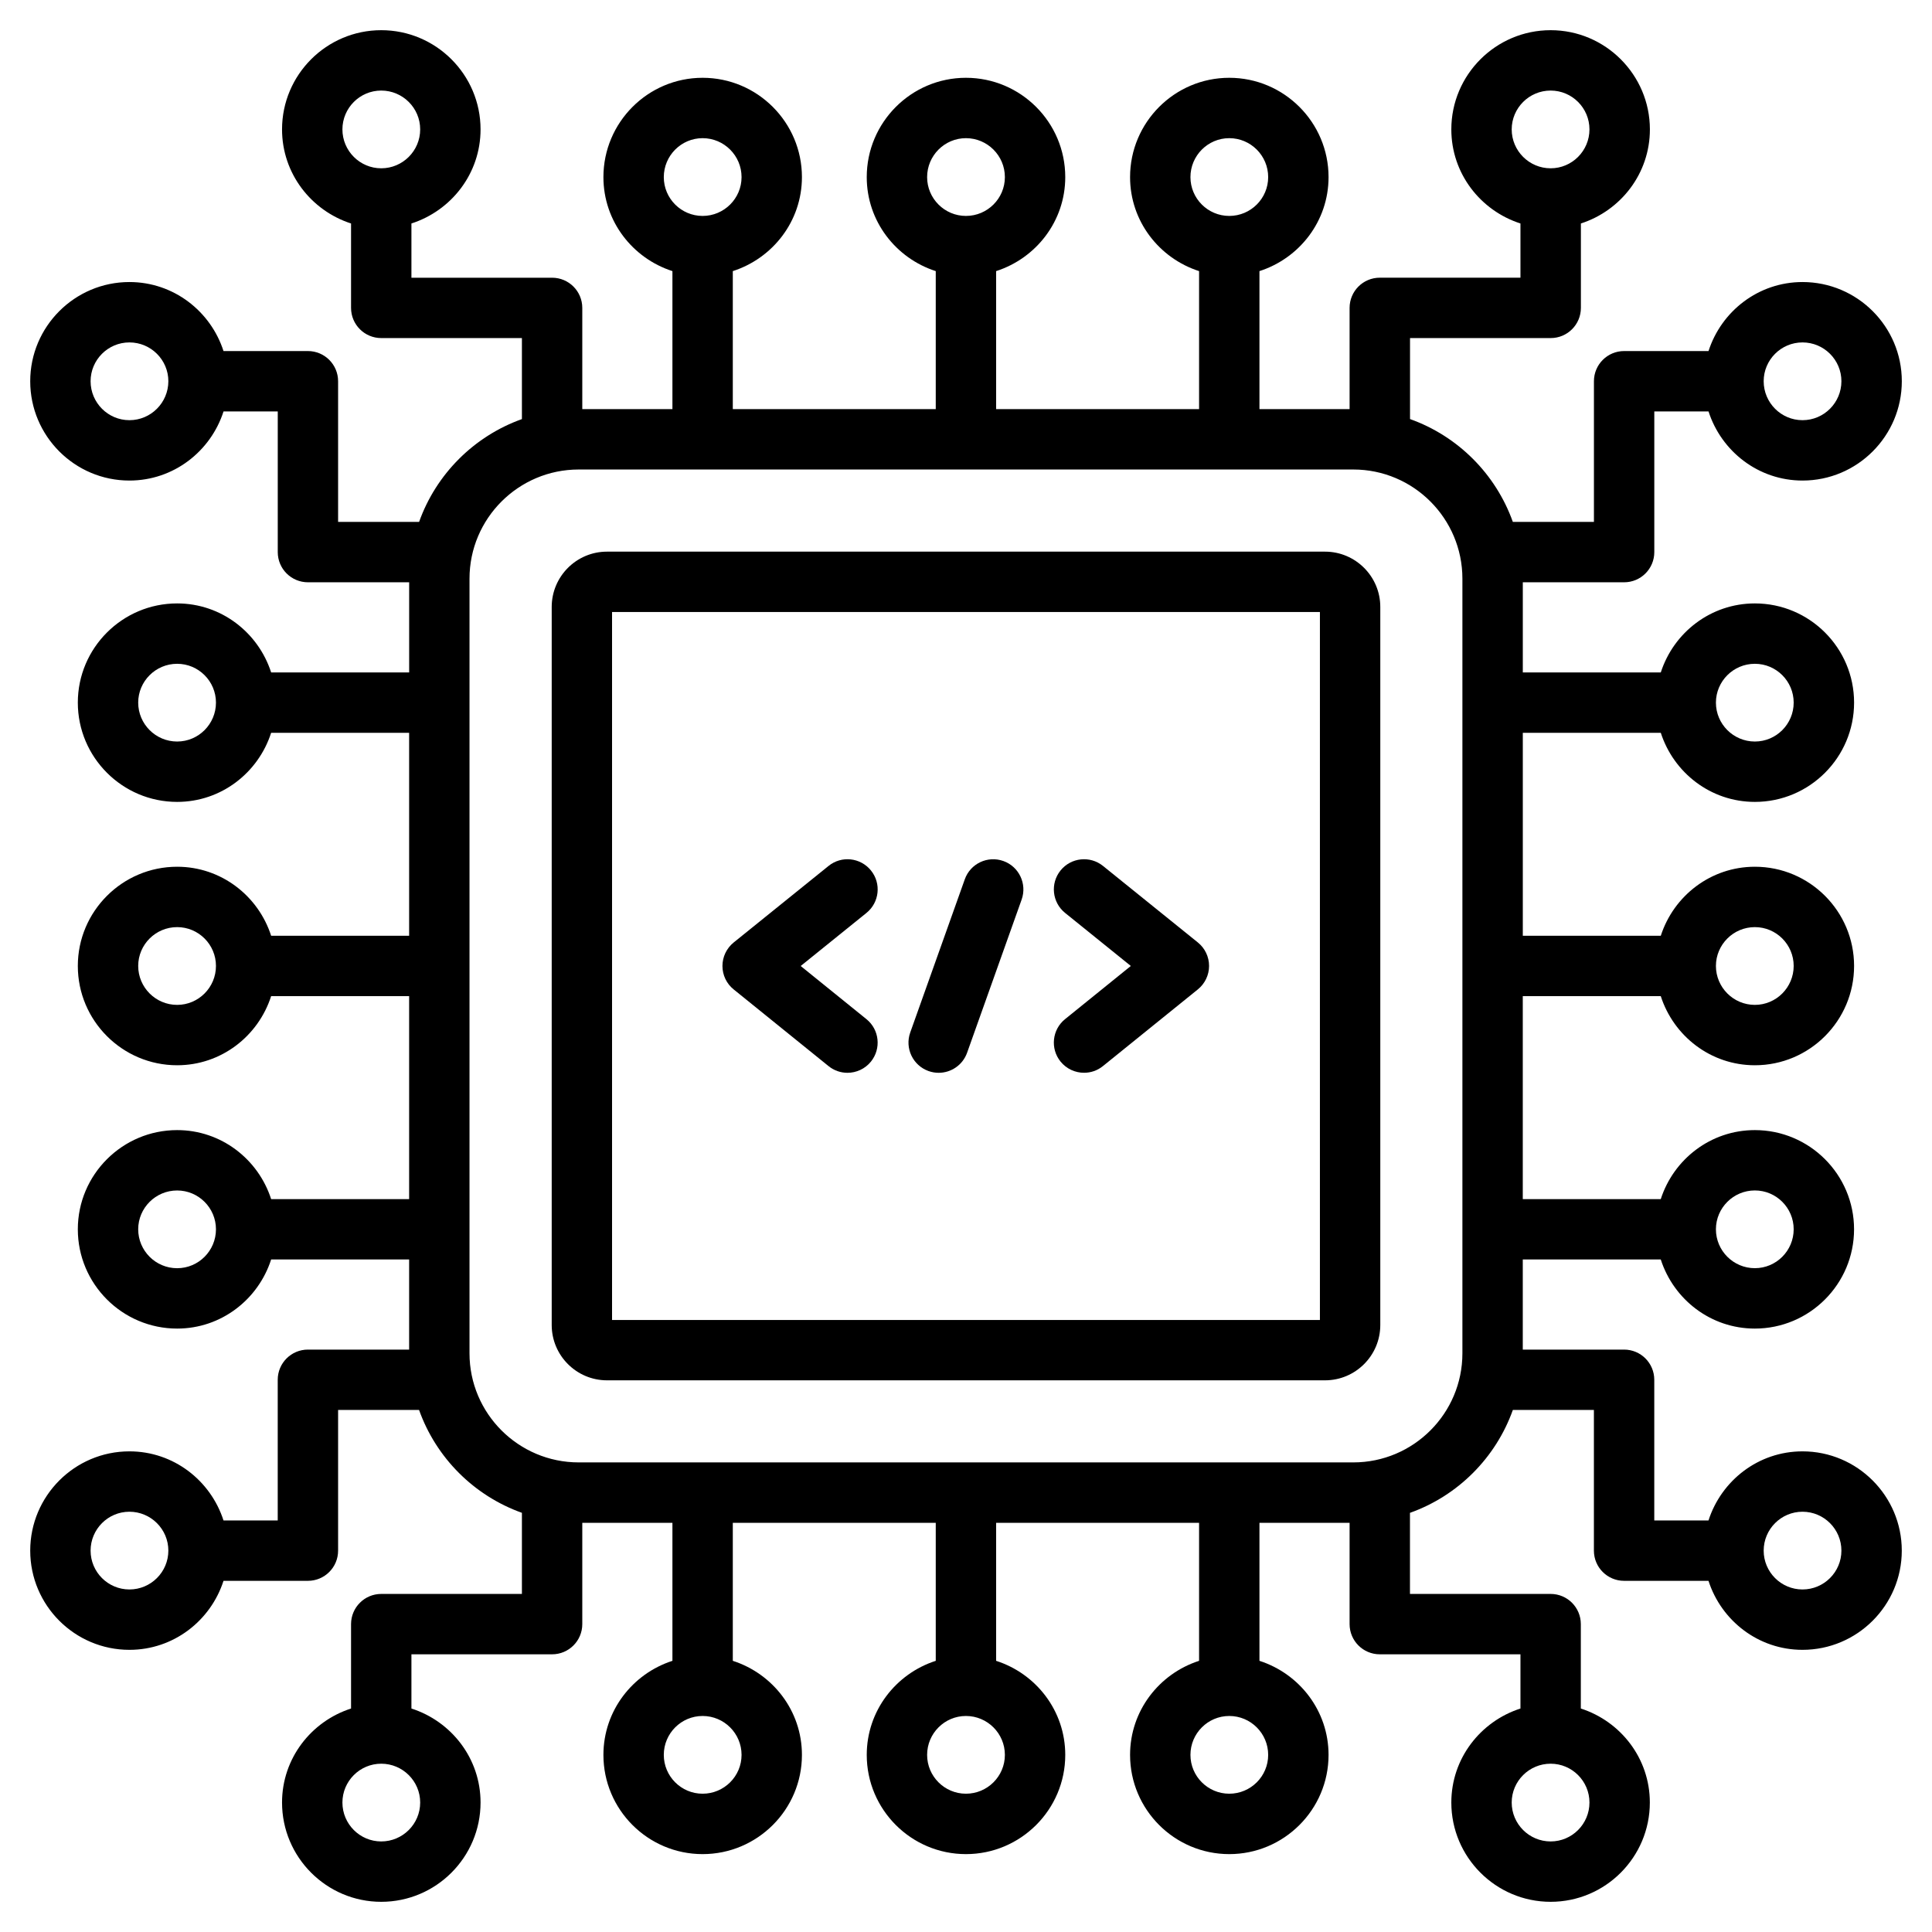 <?xml version="1.0" encoding="iso-8859-1"?>
<!-- Generator: Adobe Illustrator 21.0.2, SVG Export Plug-In . SVG Version: 6.00 Build 0)  -->
<svg version="1.1" xmlns="http://www.w3.org/2000/svg" xmlns:xlink="http://www.w3.org/1999/xlink" x="0px" y="0px"
	 viewBox="0 0 64 64" style="enable-background:new 0 0 64 64;" xml:space="preserve">
<g id="css">
</g>
<g id="mobile_development">
</g>
<g id="code">
</g>
<g id="hardware_programming">
	<g>
		<path d="M43.893,18.274H20.107c-1.01,0-1.831,0.822-1.831,1.832v23.787c0,1.01,0.822,1.832,1.831,1.832h23.786
			c1.01,0,1.831-0.822,1.831-1.832V20.106C45.725,19.097,44.903,18.274,43.893,18.274z M43.725,43.726H20.275
			V20.274h23.449V43.726z"/>
		<path d="M27.445,35.315c0.185,0.15,0.407,0.223,0.628,0.223c0.291,0,0.581-0.127,0.778-0.371
			c0.347-0.43,0.28-1.06-0.149-1.406l-2.178-1.761l2.178-1.758c0.43-0.347,0.497-0.977,0.15-1.406
			c-0.348-0.431-0.977-0.498-1.406-0.15l-3.142,2.535c-0.235,0.19-0.372,0.476-0.372,0.778
			c0,0.302,0.136,0.588,0.372,0.777L27.445,35.315z"/>
		<path d="M30.759,35.48c0.111,0.039,0.224,0.058,0.335,0.058c0.411,0,0.796-0.255,0.942-0.664l1.807-5.074
			c0.185-0.52-0.086-1.093-0.606-1.278c-0.521-0.185-1.093,0.086-1.277,0.606l-1.807,5.074
			C29.967,34.722,30.239,35.294,30.759,35.48z"/>
		<path d="M35.132,35.166c0.198,0.244,0.487,0.371,0.778,0.371c0.221,0,0.443-0.072,0.628-0.223l3.142-2.539
			c0.235-0.19,0.372-0.476,0.372-0.777c0-0.303-0.137-0.589-0.372-0.778l-3.142-2.535
			c-0.429-0.346-1.059-0.28-1.406,0.15c-0.347,0.43-0.279,1.06,0.15,1.406l2.178,1.758l-2.178,1.761
			C34.852,34.106,34.785,34.736,35.132,35.166z"/>
		<path d="M59.71,48.078c-1.461,0-2.688,0.966-3.114,2.289h-1.796V45.707c0-0.553-0.448-1-1-1h-3.356v-2.985h4.571
			c0.426,1.323,1.654,2.289,3.117,2.289c1.812,0,3.286-1.476,3.286-3.289c0-1.812-1.474-3.286-3.286-3.286
			c-1.463,0-2.691,0.965-3.117,2.286h-4.571V32.998h4.571c0.426,1.323,1.654,2.29,3.118,2.29
			c1.812,0,3.286-1.476,3.286-3.29c0-1.812-1.474-3.286-3.286-3.286c-1.463,0-2.691,0.965-3.117,2.286h-4.571
			v-6.723h4.571c0.426,1.323,1.654,2.289,3.117,2.289c1.812,0,3.286-1.476,3.286-3.289
			c0-1.812-1.474-3.286-3.286-3.286c-1.463,0-2.691,0.965-3.117,2.286h-4.571v-2.986h3.356c0.552,0,1-0.447,1-1
			v-4.66h1.796c0.426,1.323,1.653,2.29,3.114,2.29c1.813,0,3.289-1.476,3.289-3.29c0-1.812-1.476-3.286-3.289-3.286
			c-1.461,0-2.688,0.965-3.114,2.286h-2.796c-0.552,0-1,0.447-1,1v4.66h-2.686
			c-0.566-1.586-1.821-2.842-3.406-3.407v-2.683h4.66c0.552,0,1-0.447,1-1V7.403
			c1.321-0.426,2.286-1.654,2.286-3.117C54.653,2.475,53.179,1,51.367,1c-1.814,0-3.29,1.475-3.29,3.286
			c0,1.463,0.966,2.691,2.29,3.117v1.796H45.707c-0.552,0-1,0.447-1,1v3.353h-2.986V8.981
			c1.323-0.426,2.289-1.653,2.289-3.114c0-1.815-1.476-3.29-3.289-3.29c-1.812,0-3.286,1.476-3.286,3.29
			c0,1.461,0.965,2.688,2.286,3.114v4.572H32.998V8.981c1.323-0.426,2.29-1.653,2.29-3.114
			c0-1.815-1.476-3.29-3.29-3.29c-1.812,0-3.286,1.476-3.286,3.29c0,1.461,0.965,2.688,2.286,3.114v4.572h-6.723
			V8.981c1.323-0.426,2.29-1.653,2.29-3.114c0-1.815-1.476-3.29-3.29-3.29c-1.812,0-3.286,1.476-3.286,3.29
			c0,1.461,0.965,2.688,2.286,3.114v4.572h-2.986v-3.353c0-0.553-0.448-1-1-1h-4.66V7.403
			c1.323-0.426,2.29-1.654,2.29-3.117C15.919,2.475,14.443,1,12.629,1c-1.812,0-3.286,1.475-3.286,3.286
			c0,1.462,0.965,2.69,2.286,3.117v2.796c0,0.553,0.448,1,1,1h4.66v2.684c-1.585,0.566-2.841,1.821-3.406,3.406
			h-2.683v-4.66c0-0.553-0.448-1-1-1H7.404c-0.426-1.321-1.655-2.286-3.117-2.286c-1.812,0-3.286,1.475-3.286,3.286
			c0,1.815,1.474,3.29,3.286,3.29c1.463,0,2.692-0.967,3.118-2.29h1.796v4.66c0,0.553,0.448,1,1,1h3.353v2.986H8.982
			c-0.426-1.321-1.653-2.286-3.114-2.286c-1.814,0-3.29,1.475-3.29,3.286c0,1.813,1.476,3.289,3.29,3.289
			c1.461,0,2.688-0.966,3.114-2.289h4.571v6.723H8.982c-0.426-1.321-1.653-2.286-3.114-2.286
			c-1.814,0-3.29,1.475-3.29,3.286c0,1.815,1.476,3.29,3.29,3.29c1.462,0,2.689-0.967,3.114-2.29h4.571v6.724
			H8.982c-0.426-1.321-1.653-2.286-3.114-2.286c-1.814,0-3.29,1.475-3.29,3.286c0,1.813,1.476,3.289,3.29,3.289
			c1.461,0,2.688-0.966,3.114-2.289h4.571v2.985h-3.353c-0.552,0-1,0.447-1,1v4.66H7.404
			c-0.426-1.323-1.654-2.289-3.117-2.289c-1.812,0-3.286,1.476-3.286,3.289c0,1.812,1.474,3.286,3.286,3.286
			c1.463,0,2.691-0.965,3.117-2.286h2.796c0.552,0,1-0.447,1-1V46.707h2.682c0.565,1.585,1.821,2.841,3.407,3.407
			v2.687h-4.66c-0.552,0-1,0.447-1,1v2.796c-1.321,0.426-2.286,1.653-2.286,3.114c0,1.813,1.474,3.289,3.286,3.289
			c1.814,0,3.29-1.476,3.29-3.289c0-1.461-0.966-2.688-2.29-3.114v-1.796h4.66c0.552,0,1-0.447,1-1v-3.356h2.986
			v4.572c-1.321,0.426-2.286,1.654-2.286,3.117c0,1.812,1.474,3.286,3.286,3.286c1.814,0,3.29-1.475,3.29-3.286
			c0-1.463-0.966-2.691-2.29-3.117v-4.572h6.723v4.572c-1.321,0.426-2.286,1.654-2.286,3.117
			c0,1.812,1.474,3.286,3.286,3.286c1.814,0,3.29-1.475,3.29-3.286c0-1.463-0.966-2.691-2.29-3.117v-4.572h6.723
			v4.572c-1.321,0.426-2.286,1.654-2.286,3.117c0,1.812,1.474,3.286,3.286,3.286c1.813,0,3.289-1.475,3.289-3.286
			c0-1.463-0.966-2.691-2.289-3.117v-4.572h2.986v3.356c0,0.553,0.448,1,1,1h4.66v1.796
			c-1.323,0.426-2.29,1.653-2.29,3.114c0,1.813,1.476,3.289,3.29,3.289c1.812,0,3.286-1.476,3.286-3.289
			c0-1.461-0.965-2.688-2.286-3.114v-2.796c0-0.553-0.448-1-1-1H46.707v-2.686c1.586-0.565,2.842-1.822,3.408-3.408
			h2.685v4.66c0,0.553,0.448,1,1,1h2.796c0.426,1.321,1.653,2.286,3.114,2.286c1.813,0,3.289-1.475,3.289-3.286
			C62.999,49.554,61.523,48.078,59.71,48.078z M58.132,39.435c0.709,0,1.286,0.577,1.286,1.286
			c0,0.711-0.577,1.289-1.286,1.289c-0.711,0-1.29-0.578-1.29-1.289C56.843,40.013,57.421,39.435,58.132,39.435z
			 M58.132,30.712c0.709,0,1.286,0.577,1.286,1.286c0,0.711-0.577,1.29-1.286,1.29c-0.711,0-1.29-0.579-1.29-1.29
			C56.843,31.289,57.421,30.712,58.132,30.712z M58.132,21.989c0.709,0,1.286,0.577,1.286,1.286
			c0,0.711-0.577,1.289-1.286,1.289c-0.711,0-1.29-0.578-1.29-1.289C56.843,22.566,57.421,21.989,58.132,21.989z
			 M59.71,11.343c0.711,0,1.289,0.577,1.289,1.286c0,0.711-0.578,1.29-1.289,1.29c-0.709,0-1.286-0.579-1.286-1.29
			C58.424,11.92,59.001,11.343,59.71,11.343z M51.367,3c0.709,0,1.286,0.577,1.286,1.286
			c0,0.711-0.577,1.289-1.286,1.289c-0.711,0-1.29-0.578-1.29-1.289C50.078,3.577,50.656,3,51.367,3z
			 M40.721,4.577c0.711,0,1.289,0.579,1.289,1.29c0,0.709-0.578,1.286-1.289,1.286c-0.709,0-1.286-0.577-1.286-1.286
			C39.435,5.156,40.012,4.577,40.721,4.577z M31.998,4.577c0.711,0,1.29,0.579,1.29,1.29
			c0,0.709-0.579,1.286-1.29,1.286c-0.709,0-1.286-0.577-1.286-1.286C30.712,5.156,31.289,4.577,31.998,4.577z
			 M23.275,4.577c0.711,0,1.29,0.579,1.29,1.29c0,0.709-0.579,1.286-1.29,1.286c-0.709,0-1.286-0.577-1.286-1.286
			C21.99,5.156,22.566,4.577,23.275,4.577z M12.629,3c0.711,0,1.29,0.577,1.29,1.286
			c0,0.711-0.579,1.289-1.29,1.289c-0.709,0-1.286-0.578-1.286-1.289C11.344,3.577,11.92,3,12.629,3z
			 M4.287,13.919c-0.709,0-1.286-0.579-1.286-1.29c0-0.709,0.577-1.286,1.286-1.286c0.711,0,1.29,0.577,1.29,1.286
			C5.576,13.34,4.998,13.919,4.287,13.919z M5.868,24.564c-0.711,0-1.29-0.578-1.29-1.289
			c0-0.709,0.579-1.286,1.29-1.286c0.709,0,1.286,0.577,1.286,1.286C7.154,23.986,6.577,24.564,5.868,24.564z
			 M5.868,33.288c-0.711,0-1.29-0.579-1.29-1.29c0-0.709,0.579-1.286,1.29-1.286c0.709,0,1.286,0.577,1.286,1.286
			C7.154,32.709,6.577,33.288,5.868,33.288z M5.868,42.011c-0.711,0-1.29-0.578-1.29-1.289
			c0-0.709,0.579-1.286,1.29-1.286c0.709,0,1.286,0.577,1.286,1.286C7.154,41.433,6.577,42.011,5.868,42.011z
			 M4.287,52.653c-0.709,0-1.286-0.577-1.286-1.286c0-0.711,0.577-1.289,1.286-1.289
			c0.711,0,1.29,0.578,1.29,1.289C5.576,52.076,4.998,52.653,4.287,52.653z M12.629,61
			c-0.709,0-1.286-0.578-1.286-1.289c0-0.709,0.577-1.286,1.286-1.286c0.711,0,1.29,0.577,1.29,1.286
			C13.919,60.422,13.34,61,12.629,61z M23.275,59.419c-0.709,0-1.286-0.577-1.286-1.286
			c0-0.711,0.577-1.289,1.286-1.289c0.711,0,1.29,0.578,1.29,1.289C24.565,58.842,23.986,59.419,23.275,59.419z
			 M31.998,59.419c-0.709,0-1.286-0.577-1.286-1.286c0-0.711,0.577-1.289,1.286-1.289
			c0.711,0,1.29,0.578,1.29,1.289C33.288,58.842,32.709,59.419,31.998,59.419z M40.721,59.419
			c-0.709,0-1.286-0.577-1.286-1.286c0-0.711,0.577-1.289,1.286-1.289c0.711,0,1.289,0.578,1.289,1.289
			C42.01,58.842,41.432,59.419,40.721,59.419z M51.367,61c-0.711,0-1.29-0.578-1.29-1.289
			c0-0.709,0.579-1.286,1.29-1.286c0.709,0,1.286,0.577,1.286,1.286C52.653,60.422,52.076,61,51.367,61z
			 M44.831,48.444H19.169c-1.994,0-3.616-1.621-3.616-3.613V19.169c0-1.994,1.622-3.616,3.616-3.616h25.662
			c1.992,0,3.613,1.622,3.613,3.616v25.662C48.444,46.823,46.823,48.444,44.831,48.444z M59.71,52.653
			c-0.709,0-1.286-0.577-1.286-1.286c0-0.711,0.577-1.289,1.286-1.289c0.711,0,1.289,0.578,1.289,1.289
			C60.999,52.076,60.421,52.653,59.71,52.653z"/>
	</g>
</g>
<g id="python">
</g>
<g id="development">
</g>
<g id="update">
</g>
<g id="maintenance">
</g>
<g id="peformance_testing">
</g>
<g id="programming">
</g>
<g id="hacker">
</g>
<g id="web_programming">
</g>
<g id="html">
</g>
<g id="typing">
</g>
<g id="search_1_">
</g>
<g id="android">
</g>
<g id="coding">
</g>
<g id="file">
</g>
<g id="api">
</g>
<g id="java">
</g>
<g id="xml">
</g>
<g id="security">
</g>
<g id="algorithm">
</g>
<g id="php">
</g>
<g id="eror">
</g>
<g id="bug">
</g>
<g id="c_x2B__x2B_">
</g>
<g id="search">
</g>
<g id="binary">
</g>
<g id="database_sql">
</g>
</svg>
